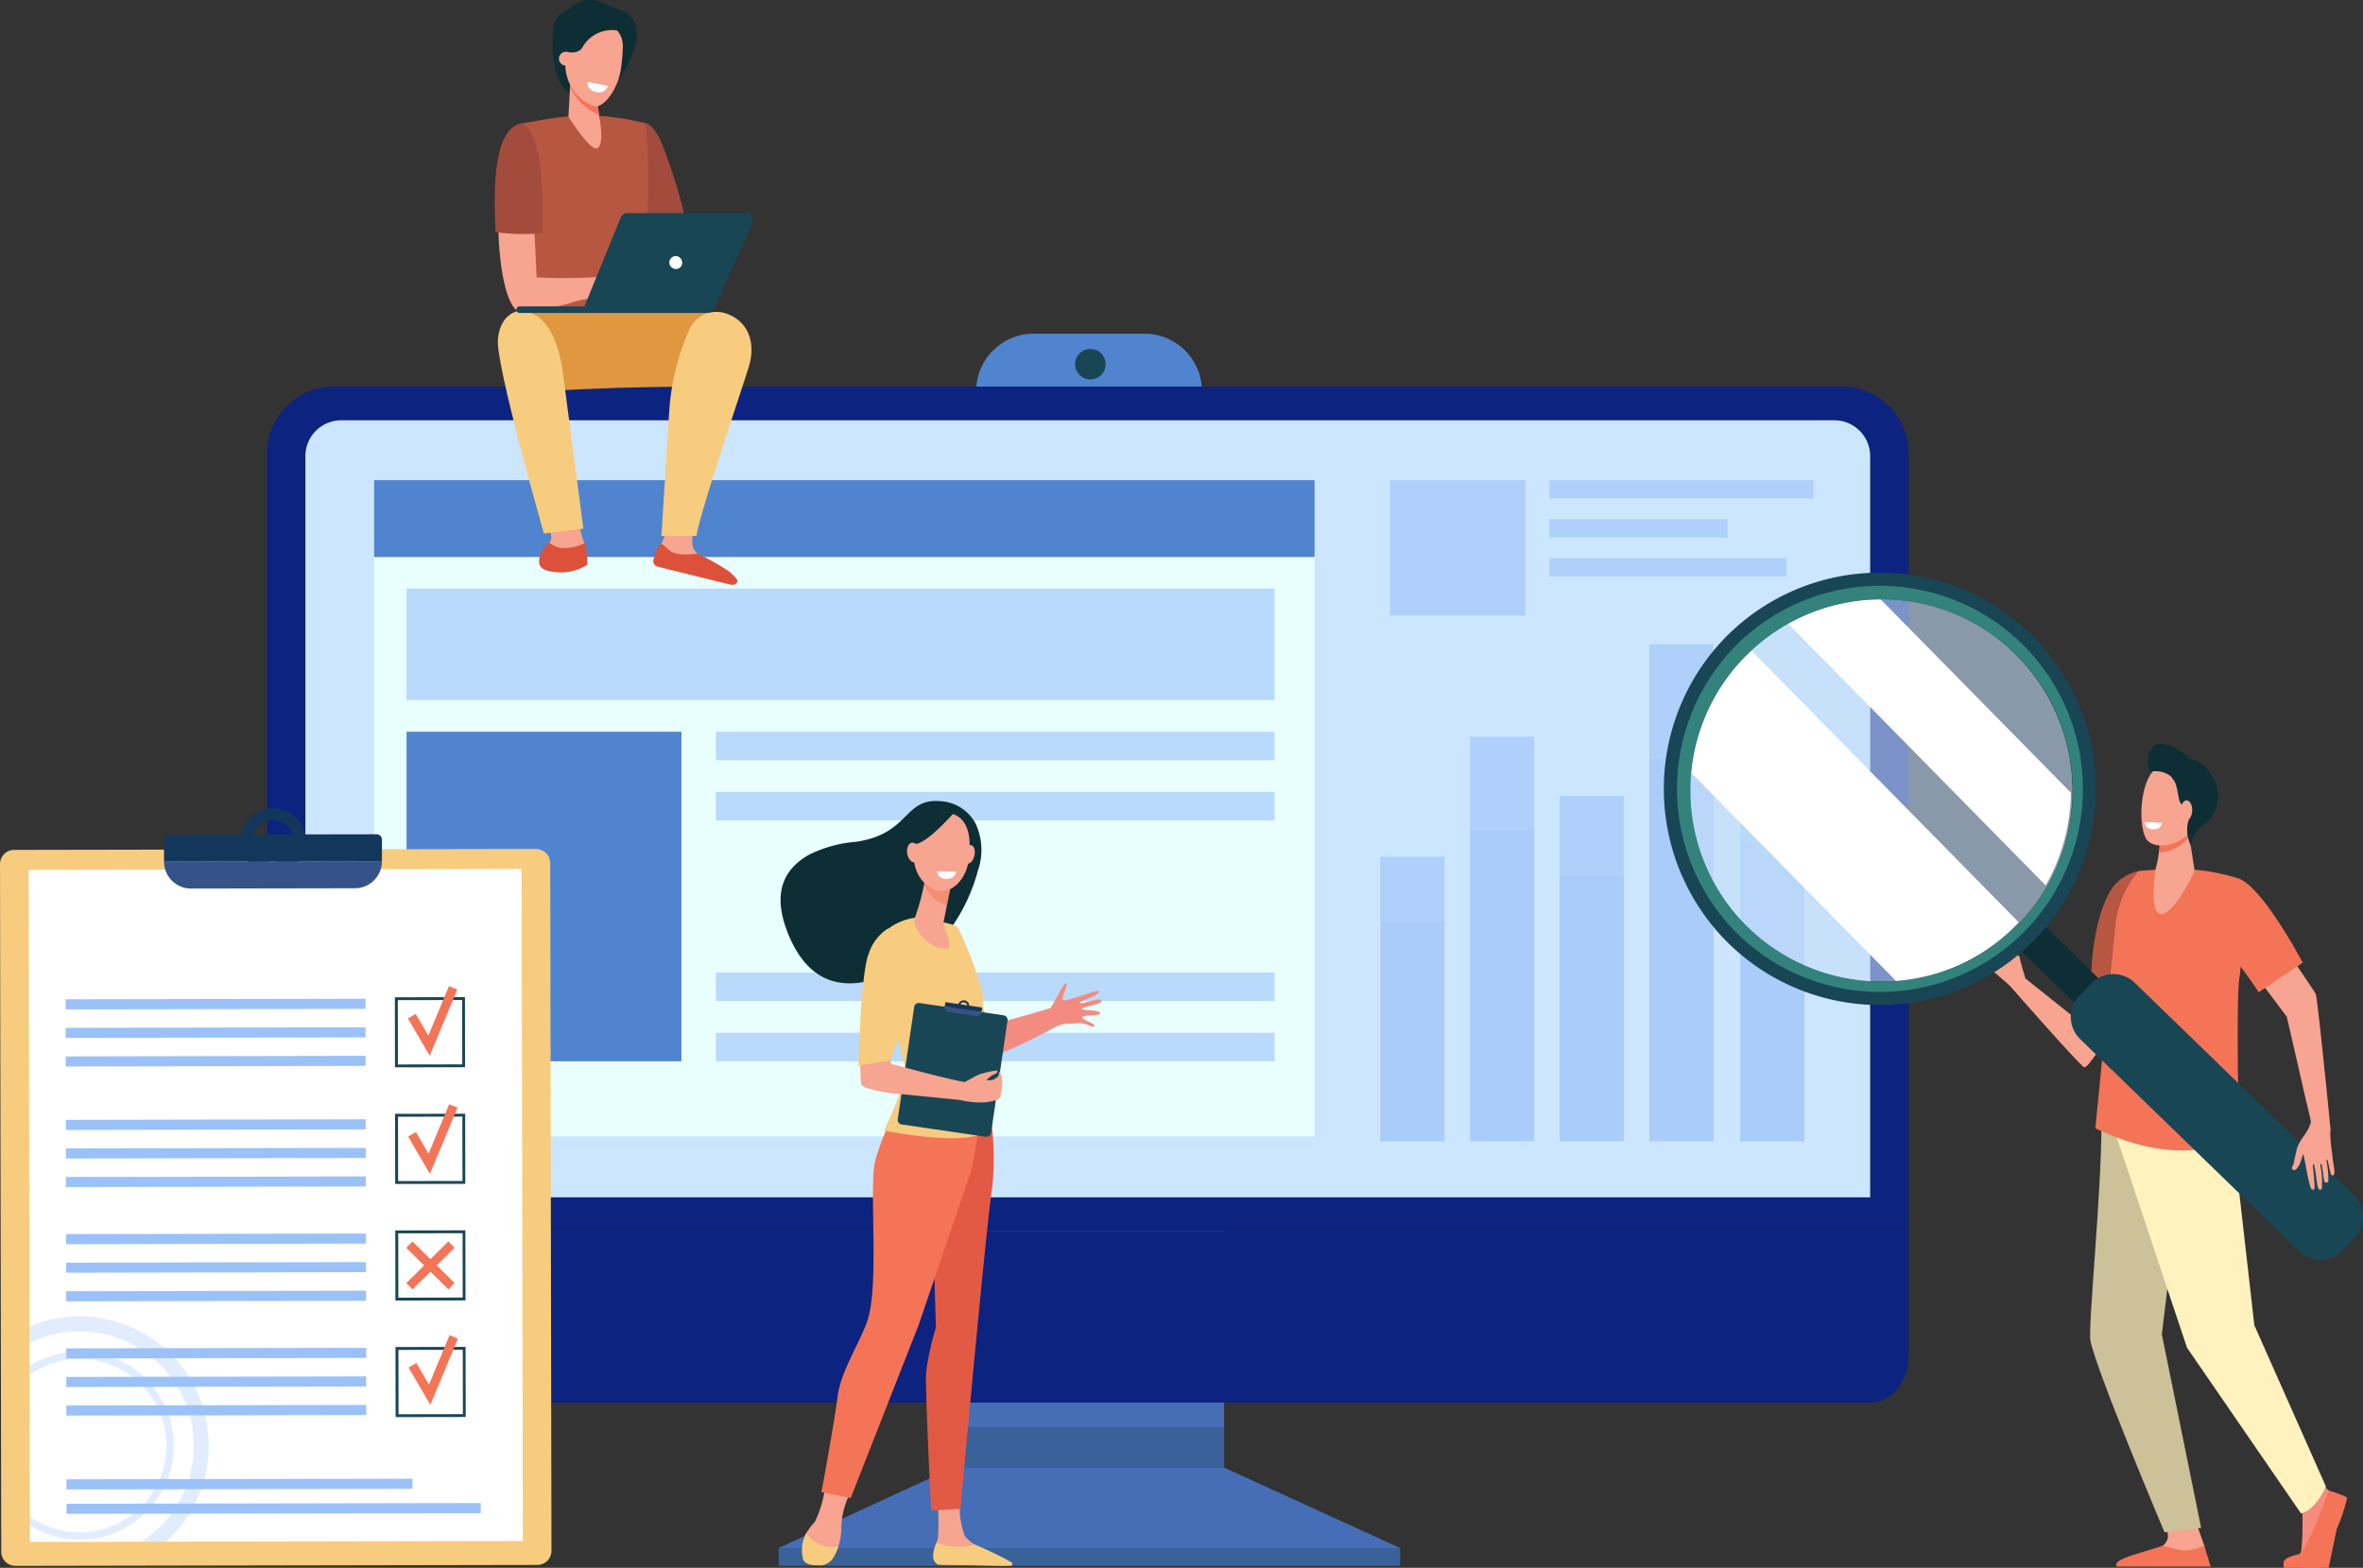 <svg xmlns="http://www.w3.org/2000/svg" width="190" height="126.07" viewBox="0 0 190 126.07">
  <rect x="0" y="0" width="190" height="126.07" fill="#333333" stroke="none"/>
  <g id="Grupo_132695" data-name="Grupo 132695" transform="translate(-289.276 -208.594)">
    <path id="Rectángulo_82664" data-name="Rectángulo 82664" d="M4.625,0h8.906a4.625,4.625,0,0,1,4.625,4.625v0A4.625,4.625,0,0,1,13.531,9.25H4.625A4.625,4.625,0,0,1,0,4.625v0A4.625,4.625,0,0,1,4.625,0Z" transform="translate(367.764 235.426)" fill="#5184ce"/>
    <path id="Trazado_188345" data-name="Trazado 188345" d="M1137.469,1780.813l-14.03,6.467v1.432H1173.4v-1.432l-14.156-6.467Z" transform="translate(-771.551 -1454.209)" fill="#466eb6"/>
    <rect id="Rectángulo_82665" data-name="Rectángulo 82665" width="21.787" height="27.729" transform="translate(365.917 298.885)" fill="#466eb6"/>
    <path id="Trazado_188346" data-name="Trazado 188346" d="M707.253,690.6V628.071a5.379,5.379,0,0,0-5.38-5.379H580.635a5.379,5.379,0,0,0-5.379,5.379V690.6Z" transform="translate(-264.515 -383.016)" fill="#0d2380"/>
    <rect id="Rectángulo_82666" data-name="Rectángulo 82666" width="49.965" height="1.432" transform="translate(351.887 333.07)" fill="#184655" opacity="0.3" style="mix-blend-mode: multiply;isolation: isolate"/>
    <rect id="Rectángulo_82667" data-name="Rectángulo 82667" width="21.779" height="3.254" transform="translate(365.917 323.349)" fill="#184655" opacity="0.3" style="mix-blend-mode: multiply;isolation: isolate"/>
    <path id="Trazado_188347" data-name="Trazado 188347" d="M575.256,1527.43v10.02c0,2.084,1.378,3.774,3.077,3.774H704.176c1.7,0,3.077-1.69,3.077-3.774v-10.02Z" transform="translate(-264.515 -1219.846)" fill="#0d2380"/>
    <path id="Trazado_188348" data-name="Trazado 188348" d="M1443.446,583.7a1.226,1.226,0,1,1-1.225-1.225A1.226,1.226,0,0,1,1443.446,583.7Z" transform="translate(-1065.272 -345.822)" fill="#184655"/>
    <path id="Trazado_188349" data-name="Trazado 188349" d="M742.239,721.347V661.7a2.883,2.883,0,0,0-2.933-2.831H619.354a2.883,2.883,0,0,0-2.933,2.831v59.647Z" transform="translate(-302.59 -416.478)" fill="#cce6ff"/>
    <rect id="Rectángulo_82668" data-name="Rectángulo 82668" width="75.622" height="52.768" transform="translate(319.356 247.206)" fill="#e9ffff"/>
    <rect id="Rectángulo_82669" data-name="Rectángulo 82669" width="75.622" height="6.178" transform="translate(319.356 247.206)" fill="#5184ce"/>
    <rect id="Rectángulo_82670" data-name="Rectángulo 82670" width="5.162" height="39.954" transform="translate(421.891 260.408)" fill="#9bc1f9" opacity="0.6"/>
    <rect id="Rectángulo_82671" data-name="Rectángulo 82671" width="5.162" height="27.767" transform="translate(414.682 272.595)" fill="#9bc1f9" opacity="0.6"/>
    <rect id="Rectángulo_82672" data-name="Rectángulo 82672" width="5.162" height="31.298" transform="translate(429.204 269.064)" fill="#9bc1f9" opacity="0.6"/>
    <rect id="Rectángulo_82673" data-name="Rectángulo 82673" width="5.162" height="32.529" transform="translate(407.473 267.834)" fill="#9bc1f9" opacity="0.6"/>
    <rect id="Rectángulo_82674" data-name="Rectángulo 82674" width="5.162" height="22.884" transform="translate(400.265 277.478)" fill="#9bc1f9" opacity="0.6"/>
    <g id="Grupo_132695-2" data-name="Grupo 132695" transform="translate(400.265 269.616)">
      <rect id="Rectángulo_82675" data-name="Rectángulo 82675" width="5.162" height="30.746" transform="translate(21.626 0)" fill="#9bc1f9" opacity="0.3" style="mix-blend-mode: multiply;isolation: isolate"/>
      <rect id="Rectángulo_82676" data-name="Rectángulo 82676" width="5.162" height="21.368" transform="translate(14.418 9.378)" fill="#9bc1f9" opacity="0.3" style="mix-blend-mode: multiply;isolation: isolate"/>
      <rect id="Rectángulo_82677" data-name="Rectángulo 82677" width="5.162" height="24.085" transform="translate(28.939 6.661)" fill="#9bc1f9" opacity="0.3" style="mix-blend-mode: multiply;isolation: isolate"/>
      <rect id="Rectángulo_82678" data-name="Rectángulo 82678" width="5.162" height="25.032" transform="translate(7.209 5.714)" fill="#9bc1f9" opacity="0.3" style="mix-blend-mode: multiply;isolation: isolate"/>
      <rect id="Rectángulo_82679" data-name="Rectángulo 82679" width="5.162" height="17.61" transform="translate(0 13.136)" fill="#9bc1f9" opacity="0.3" style="mix-blend-mode: multiply;isolation: isolate"/>
    </g>
    <rect id="Rectángulo_82680" data-name="Rectángulo 82680" width="69.8" height="8.959" transform="translate(321.966 255.928)" fill="#9bc1f9" opacity="0.6"/>
    <rect id="Rectángulo_82681" data-name="Rectángulo 82681" width="44.926" height="2.296" transform="translate(346.84 267.432)" fill="#9bc1f9" opacity="0.6"/>
    <rect id="Rectángulo_82682" data-name="Rectángulo 82682" width="22.101" height="26.499" transform="translate(321.966 267.432)" fill="#5184ce"/>
    <rect id="Rectángulo_82683" data-name="Rectángulo 82683" width="44.926" height="2.296" transform="translate(346.84 272.272)" fill="#9bc1f9" opacity="0.6"/>
    <rect id="Rectángulo_82684" data-name="Rectángulo 82684" width="44.926" height="2.296" transform="translate(346.84 286.794)" fill="#9bc1f9" opacity="0.6"/>
    <rect id="Rectángulo_82685" data-name="Rectángulo 82685" width="44.926" height="2.296" transform="translate(346.84 291.634)" fill="#9bc1f9" opacity="0.6"/>
    <path id="Trazado_188350" data-name="Trazado 188350" d="M290.415,1118.149l41.96-.076a1.141,1.141,0,0,1,1.143,1.139l.1,55.291a1.141,1.141,0,0,1-1.139,1.143l-41.96.076a1.141,1.141,0,0,1-1.143-1.139l-.1-55.291A1.141,1.141,0,0,1,290.415,1118.149Z" transform="translate(0 -841.215)" fill="#f7cc7f"/>
    <rect id="Rectángulo_82686" data-name="Rectángulo 82686" width="39.637" height="54.042" transform="translate(291.58 278.538) rotate(-0.103)" fill="#fff"/>
    <path id="Trazado_188351" data-name="Trazado 188351" d="M482.5,1102.786a.44.44,0,0,0-.441-.439l-16.643.03a.44.44,0,0,0-.439.441l0,1.73,17.523-.031Z" transform="translate(-162.512 -826.669)" fill="#13375b"/>
    <path id="Trazado_188352" data-name="Trazado 188352" d="M549.356,1074.527a2.625,2.625,0,1,0,2.63,2.62A2.625,2.625,0,0,0,549.356,1074.527Zm.008,4.308a1.683,1.683,0,1,1,1.68-1.687A1.684,1.684,0,0,1,549.364,1078.835Z" transform="translate(-238.135 -800.937)" fill="#13375b"/>
    <g id="Grupo_132696" data-name="Grupo 132696" transform="translate(302.467 275.708)">
      <path id="Trazado_188353" data-name="Trazado 188353" d="M482.268,1102.8a.44.44,0,0,1,.27.405l0,1.73-17.523.032a2.17,2.17,0,0,0,2.174,2.166l13.183-.024a2.17,2.17,0,0,0,2.166-2.174l0-1.73A.44.44,0,0,0,482.268,1102.8Z" transform="translate(-465.018 -1102.799)" fill="#355389"/>
      <path id="Trazado_188354" data-name="Trazado 188354" d="M466.336,1102.746h0a.44.44,0,0,0-.365.195A.44.44,0,0,1,466.336,1102.746Z" transform="translate(-465.899 -1102.746)" fill="#9bc1f9"/>
      <path id="Trazado_188355" data-name="Trazado 188355" d="M465.236,1105.9a.435.435,0,0,1,.033-.079A.435.435,0,0,0,465.236,1105.9Z" transform="translate(-465.22 -1105.593)" fill="#9bc1f9"/>
    </g>
    <g id="Grupo_132697" data-name="Grupo 132697" transform="translate(321.026 288.775)">
      <path id="Trazado_188356" data-name="Trazado 188356" d="M717.926,1282.467l-5.635.01-.01-5.635,5.635-.01Zm-5.4-.221,5.174-.009-.009-5.174-5.174.009Z" transform="translate(-712.281 -1276.832)" fill="#184655"/>
    </g>
    <g id="Grupo_132698" data-name="Grupo 132698" transform="translate(321.043 298.15)">
      <path id="Trazado_188357" data-name="Trazado 188357" d="M718.151,1407.375l-5.635.01-.01-5.635,5.635-.01Zm-5.4-.22,5.174-.009-.009-5.174-5.174.01Z" transform="translate(-712.506 -1401.74)" fill="#184655"/>
    </g>
    <g id="Grupo_132699" data-name="Grupo 132699" transform="translate(321.06 307.526)">
      <path id="Trazado_188358" data-name="Trazado 188358" d="M718.376,1532.285l-5.635.01-.01-5.635,5.635-.01Zm-5.4-.221,5.174-.009-.009-5.174-5.174.009Z" transform="translate(-712.731 -1526.65)" fill="#184655"/>
    </g>
    <g id="Grupo_132700" data-name="Grupo 132700" transform="translate(321.077 316.901)">
      <path id="Trazado_188359" data-name="Trazado 188359" d="M718.6,1657.193l-5.635.01-.01-5.635,5.635-.01Zm-5.4-.22,5.174-.009-.009-5.174-5.174.009Z" transform="translate(-712.956 -1651.559)" fill="#184655"/>
    </g>
    <rect id="Rectángulo_82687" data-name="Rectángulo 82687" width="24.114" height="0.811" transform="translate(294.552 288.948) rotate(-0.103)" fill="#9bc1f9"/>
    <rect id="Rectángulo_82688" data-name="Rectángulo 82688" width="24.114" height="0.811" transform="matrix(1, -0.002, 0.002, 1, 294.556, 291.244)" fill="#9bc1f9"/>
    <rect id="Rectángulo_82689" data-name="Rectángulo 82689" width="24.114" height="0.811" transform="matrix(1, -0.002, 0.002, 1, 294.56, 293.541)" fill="#9bc1f9"/>
    <rect id="Rectángulo_82690" data-name="Rectángulo 82690" width="24.114" height="0.811" transform="matrix(1, -0.002, 0.002, 1, 294.569, 298.643)" fill="#9bc1f9"/>
    <rect id="Rectángulo_82691" data-name="Rectángulo 82691" width="24.114" height="0.811" transform="translate(294.573 300.94) rotate(-0.103)" fill="#9bc1f9"/>
    <rect id="Rectángulo_82692" data-name="Rectángulo 82692" width="24.114" height="0.811" transform="matrix(1, -0.002, 0.002, 1, 294.577, 303.237)" fill="#9bc1f9"/>
    <rect id="Rectángulo_82693" data-name="Rectángulo 82693" width="24.114" height="0.811" transform="matrix(1, -0.002, 0.002, 1, 294.586, 307.83)" fill="#9bc1f9"/>
    <rect id="Rectángulo_82694" data-name="Rectángulo 82694" width="24.114" height="0.811" transform="matrix(1, -0.002, 0.002, 1, 294.59, 310.127)" fill="#9bc1f9"/>
    <rect id="Rectángulo_82695" data-name="Rectángulo 82695" width="24.114" height="0.811" transform="translate(294.594 312.423) rotate(-0.103)" fill="#9bc1f9"/>
    <rect id="Rectángulo_82696" data-name="Rectángulo 82696" width="24.114" height="0.811" transform="translate(294.602 317.016) rotate(-0.103)" fill="#9bc1f9"/>
    <rect id="Rectángulo_82697" data-name="Rectángulo 82697" width="24.114" height="0.811" transform="translate(294.606 319.313) rotate(-0.103)" fill="#9bc1f9"/>
    <rect id="Rectángulo_82698" data-name="Rectángulo 82698" width="24.114" height="0.811" transform="translate(294.61 321.61) rotate(-0.103)" fill="#9bc1f9"/>
    <rect id="Rectángulo_82699" data-name="Rectángulo 82699" width="27.82" height="0.811" transform="translate(294.621 327.547) rotate(-0.103)" fill="#9bc1f9"/>
    <rect id="Rectángulo_82700" data-name="Rectángulo 82700" width="33.306" height="0.811" transform="translate(294.625 329.513) rotate(-0.103)" fill="#9bc1f9"/>
    <g id="Grupo_132701" data-name="Grupo 132701" transform="translate(322.076 287.886)">
      <path id="Trazado_188360" data-name="Trazado 188360" d="M728.017,1270.594l-1.75-3,.626-.365,1.016,1.742,1.658-3.978.669.279Z" transform="translate(-726.267 -1264.992)" fill="#f47458"/>
    </g>
    <g id="Grupo_132702" data-name="Grupo 132702" transform="translate(322.093 297.384)">
      <path id="Trazado_188361" data-name="Trazado 188361" d="M728.245,1397.14l-1.75-3,.626-.365,1.016,1.742,1.658-3.978.669.279Z" transform="translate(-726.495 -1391.538)" fill="#f47458"/>
    </g>
    <g id="Grupo_132703" data-name="Grupo 132703" transform="translate(322.127 315.955)">
      <path id="Trazado_188362" data-name="Trazado 188362" d="M728.69,1644.551l-1.75-3,.626-.365,1.016,1.742,1.658-3.978.669.279Z" transform="translate(-726.94 -1638.949)" fill="#f47458"/>
    </g>
    <path id="Trazado_188363" data-name="Trazado 188363" d="M728.265,1539.04l-.5-.509-1.44,1.427-1.445-1.422-.5.511,1.438,1.415-1.433,1.42.5.509,1.44-1.427,1.445,1.422.5-.511-1.439-1.415Z" transform="translate(-402.439 -1230.114)" fill="#f47458"/>
    <path id="Trazado_188364" data-name="Trazado 188364" d="M324.865,1618.92a10.364,10.364,0,0,0-4.016.81l0,1.321a9.185,9.185,0,0,1,8.993,15.982l1.978,0q.213-.192.417-.4a10.384,10.384,0,0,0-7.374-17.714Z" transform="translate(-29.203 -1304.469)" fill="#9bc1f9" opacity="0.3" style="mix-blend-mode: multiply;isolation: isolate"/>
    <path id="Trazado_188365" data-name="Trazado 188365" d="M324.941,1656.427a7.524,7.524,0,0,0-4.016,1.164v.719a6.97,6.97,0,1,1,.02,11.385v.719a7.568,7.568,0,1,0,3.993-13.988Z" transform="translate(-29.274 -1339.16)" fill="#9bc1f9" opacity="0.3" style="mix-blend-mode: multiply;isolation: isolate"/>
    <g id="Grupo_132706" data-name="Grupo 132706" transform="translate(329.055 208.594)">
      <g id="Grupo_132705" data-name="Grupo 132705" transform="translate(0 0)">
        <path id="Trazado_188366" data-name="Trazado 188366" d="M962.992,340.724c.151.006.566.145,1.172,1.291a42.957,42.957,0,0,1,1.906,5.885l-3.378,1.258-.434-.923-.715-7.1S962.95,340.722,962.992,340.724Z" transform="translate(-950.862 -330.806)" fill="#a34b3d"/>
        <path id="Trazado_188367" data-name="Trazado 188367" d="M847.507,332.233a20.645,20.645,0,0,1,4.466.638s.815,7.005-.734,12.328c-.347,1.192.287,4.939.287,4.939l-10.011-.132s1.186-9.061.739-10.524a40.814,40.814,0,0,1-.457-6.564s.069-.011,2.249-.388A22.681,22.681,0,0,1,847.507,332.233Z" transform="translate(-839.844 -322.953)" fill="#b75742"/>
        <path id="Trazado_188368" data-name="Trazado 188368" d="M870.74,744.007a13.479,13.479,0,0,0,.629,3.264c.407.708-.021,1.911-.043,2.076s-.857.4-2.186.259-1.307-.448-1.2-.944.814-1.133.857-1.6a12.324,12.324,0,0,0-.407-2.171Z" transform="translate(-864.244 -703.82)" fill="#f7a491"/>
        <path id="Trazado_188369" data-name="Trazado 188369" d="M848.292,540.742s6.911-.384,8.454.551-1.1,5.521-1.1,5.521-4.809-.221-14.227.322c-2.23.129-2.422-5.815-2.005-6.307S848.292,540.742,848.292,540.742Z" transform="translate(-837.739 -515.667)" fill="#e0973f"/>
        <path id="Trazado_188370" data-name="Trazado 188370" d="M867.97,791.922c-1.368-.146-1.2-.818-1.089-1.328a4.518,4.518,0,0,1,.7-1.052,2.279,2.279,0,0,0,.915.445,3.423,3.423,0,0,0,2-.4,6.6,6.6,0,0,1,.183,1.765A3.975,3.975,0,0,1,867.97,791.922Z" transform="translate(-863.24 -745.937)" fill="#dd513a"/>
        <path id="Trazado_188371" data-name="Trazado 188371" d="M827.806,546.532c.276,2.089,1.643,12.49,1.643,12.49l-3.172.393s-3.9-13.575-3.7-15.651,1.66-2.251,1.66-2.251S827.075,541,827.806,546.532Z" transform="translate(-822.32 -516.513)" fill="#f7cc7f"/>
        <path id="Trazado_188372" data-name="Trazado 188372" d="M824.58,351.6c.936-.351,1.394,8.082,1.52,11.554a40.8,40.8,0,0,0,5.266-.053c.338-.026,1.119-.311,1.455-.355a3.376,3.376,0,0,1,.827-.039,15.62,15.62,0,0,1,1.938.872c.183.192.679.677.6.886s-.953-.584-.953-.584l-.425-.238c.529.517,1.538,1.2,1.392,1.445s-1.052-.449-1.7-.92c.556.5,1.247,1.4,1.088,1.542-.143.126-.929-.915-1.77-1.215-.311-.111-.622.2-.866.234a1.76,1.76,0,0,1-.635.035l-.91-.258c-.31.028-.318.211-.631.278-.363.077-.959.159-1.422.272a24.605,24.605,0,0,1-4.368.953C822.511,366.006,822.368,352.429,824.58,351.6Z" transform="translate(-822.736 -340.855)" fill="#f7a491"/>
        <path id="Trazado_188373" data-name="Trazado 188373" d="M819.316,349.805c-.175-3.556-.15-7.938,1.844-8.686.786-.295,2.173,1.479,1.924,8.758A14.976,14.976,0,0,1,819.316,349.805Z" transform="translate(-819.249 -331.144)" fill="#a34b3d"/>
        <path id="Trazado_188374" data-name="Trazado 188374" d="M995.036,776.043a1.728,1.728,0,0,0-.1,1.487c.36.678,2.252,1.676,2.449,2.044a.891.891,0,0,1,.12.628l-5.616-1.377.43-1.693.525-1.17Z" transform="translate(-978.933 -733.377)" fill="#f7a491"/>
        <path id="Trazado_188375" data-name="Trazado 188375" d="M992.528,792.309s-1.579.273-2.2-.226-.584-.591-.815-.505c-.149.055-.374.729-.517,1.2a.462.462,0,0,0,.332.581l5.847,1.445c.444.085.738-.192.439-.548a5.288,5.288,0,0,0-.6-.561A20.317,20.317,0,0,0,992.528,792.309Z" transform="translate(-976.232 -747.794)" fill="#dd513a"/>
        <path id="Trazado_188376" data-name="Trazado 188376" d="M999.9,544.132a2.4,2.4,0,0,1,3.25-1.427c1.7.7,2.163,2.431,1.625,4.2s-4.079,12.171-4.2,13.6l-2.828.019s.514-8.236.64-10.227A19.273,19.273,0,0,1,999.9,544.132Z" transform="translate(-984.344 -517.418)" fill="#f7cc7f"/>
        <path id="Trazado_188377" data-name="Trazado 188377" d="M860.785,436.861h-9.452a.616.616,0,0,0-.57.384l-2.91,7.122h-5.211a.264.264,0,0,0-.264.264h0a.264.264,0,0,0,.264.265h14.83a1.035,1.035,0,0,0,.945-.613l2.93-6.55A.618.618,0,0,0,860.785,436.861Z" transform="translate(-840.642 -419.728)" fill="#184655"/>
        <path id="Trazado_188378" data-name="Trazado 188378" d="M1007.191,483.618a.52.52,0,1,1-.39-.681A.556.556,0,0,1,1007.191,483.618Z" transform="translate(-992.137 -462.337)" fill="#fff"/>
        <g id="Grupo_132704" data-name="Grupo 132704" transform="translate(4.648)">
          <path id="Trazado_188379" data-name="Trazado 188379" d="M886.439,209.318a7.256,7.256,0,0,1-.836-.335,4.2,4.2,0,0,0-.953-.359,2.3,2.3,0,0,0-1.934.516c-.623.676-1.731.122-1.508,3.664.253,4.009,2.482,3.569,2.536,3.5s1.988-2.565,1.988-2.565.676,1.479.676,1.425S889.861,210.471,886.439,209.318Z" transform="translate(-881.178 -208.594)" fill="#0e2e35"/>
          <path id="Trazado_188380" data-name="Trazado 188380" d="M900.508,287.476l.192,1.433s.431,2.064-.123,2.462-2.359-2.521-2.359-2.521l.191-3.63Z" transform="translate(-896.939 -279.469)" fill="#f7a491"/>
          <path id="Trazado_188381" data-name="Trazado 188381" d="M899.936,286.4a4.11,4.11,0,0,0,2.324,2.294l-.163-1.215L900,285.22Z" transform="translate(-898.528 -279.469)" fill="#f47458"/>
          <path id="Trazado_188382" data-name="Trazado 188382" d="M897.356,232.291a1.91,1.91,0,0,1,2.2,1.932,14.526,14.526,0,0,1-.161,1.837c-.256,1.654-1.384,3.11-2.13,2.98a3.585,3.585,0,0,1-2.293-3.91A3.163,3.163,0,0,1,897.356,232.291Z" transform="translate(-893.902 -230.49)" fill="#f7a491"/>
          <path id="Trazado_188383" data-name="Trazado 188383" d="M888.971,264.812a.556.556,0,1,1-.423-.752A.615.615,0,0,1,888.971,264.812Z" transform="translate(-887.382 -259.891)" fill="#f7a491"/>
          <path id="Trazado_188384" data-name="Trazado 188384" d="M893.2,227.9s.9.224,1.237-.356a2.724,2.724,0,0,1,3.053-1.313c1.522.519-1.339-1.262-1.461-1.262l-1.582-.01s-1.126.926-1.167,1.028-.365,1.211-.365,1.211Z" transform="translate(-892.039 -223.727)" fill="#0e2e35"/>
        </g>
        <path id="Trazado_188385" data-name="Trazado 188385" d="M918.626,296.392l1.641.314a.73.73,0,0,1-.882.5C918.5,297.064,918.626,296.392,918.626,296.392Z" transform="translate(-911.161 -289.802)" fill="#fff"/>
      </g>
    </g>
    <g id="Grupo_132707" data-name="Grupo 132707" transform="translate(352.04 273)">
      <path id="Trazado_188386" data-name="Trazado 188386" d="M1152.246,1801.972a8.811,8.811,0,0,1-.817,2.772,5.351,5.351,0,0,0-.7.924,2.732,2.732,0,0,0,.094,2.113c.123.269-.009.268.271.355a1.712,1.712,0,0,0,2.058-.972,4.958,4.958,0,0,0,.4-1.785,6.494,6.494,0,0,1,.677-2.87Z" transform="translate(-1148.672 -1746.781)" fill="#f7a491"/>
      <path id="Trazado_188387" data-name="Trazado 188387" d="M1289.326,1814.741a19.9,19.9,0,0,1,.035,3.131c-.081.411-.53,1.258-.324,1.645a1.036,1.036,0,0,0,.441.484l5.337.087c.291,0,.1-.184-.136-.357a10.732,10.732,0,0,0-1.919-1.068c-.08-.039-.371-.225-.476-.289a3.7,3.7,0,0,1-.763-.678,6.926,6.926,0,0,1-.417-2.51Z" transform="translate(-1276.71 -1758.591)" fill="#f7a491"/>
      <path id="Trazado_188388" data-name="Trazado 188388" d="M1286.3,1388.99a23.217,23.217,0,0,1,.23,6.352c-.441,2.515-2.559,25.829-2.559,25.829l-2.354.134s-.493-9.739-.405-11.093a21.1,21.1,0,0,1,.787-3.621l-.234-7.863,2.97-10.33Z" transform="translate(-1269.511 -1364.249)" fill="#e25a44"/>
      <path id="Trazado_188389" data-name="Trazado 188389" d="M1175.765,1374.809a17.579,17.579,0,0,0-2.294,5.127c-.441,2.322.324,9.457-.525,12.5-.459,1.647-2.2,4.19-2.466,6.319s-1.3,7.7-1.3,7.7l2.353.469L1177,1393l4.289-12.584,1.1-6.481Z" transform="translate(-1165.895 -1350.875)" fill="#f47458"/>
      <path id="Trazado_188390" data-name="Trazado 188390" d="M1151.079,1852.2a2.624,2.624,0,0,1-2.579-1.084,2.859,2.859,0,0,0-.245,2.12c.211.463.828.45,1.314.468a1.269,1.269,0,0,0,1.166-.718A4.315,4.315,0,0,0,1151.079,1852.2Z" transform="translate(-1146.438 -1792.238)" fill="#f7cc7f"/>
      <path id="Trazado_188391" data-name="Trazado 188391" d="M1292.138,1861.642a4.805,4.805,0,0,1-3.039-.12,2.48,2.48,0,0,0-.244,1.277c.13.38.314.466.477.47,1.289.034,4.723.081,5.706.094a.161.161,0,0,0,.125-.265A25.757,25.757,0,0,0,1292.138,1861.642Z" transform="translate(-1276.564 -1801.861)" fill="#f7cc7f"/>
      <path id="Trazado_188392" data-name="Trazado 188392" d="M1314.658,1265.588c.1-.209-.938-.494-.972-.719s1.357-.1,1.426-.286c.128-.346-1.514-.232-1.465-.4s1.737-.363,1.588-.666-1.728.39-1.753.192,1.527-.513,1.544-.939c.009-.228-2.584.874-2.856.721s.429-1.156.219-1.338-1.12,1.917-1.285,1.979-3.723,1.137-4.933,1.316c-.1-.41-1.012-2.665-1.1-3.051-.711.4-1.616-.082-2.343.276.366,1.291,1.188,5.543,1.516,5.734,1,.583,6.262-2.2,7.132-2.689s1.315-.257,1.882-.383S1314.56,1265.8,1314.658,1265.588Z" transform="translate(-1289.424 -1247.475)" fill="#f38b80"/>
      <path id="Trazado_188393" data-name="Trazado 188393" d="M1141.34,1072.258a5.054,5.054,0,0,0-.174-3.736,3.393,3.393,0,0,0-2.671-1.819c-3.2-.38-2.517,2.609-6.991,3.255a10.043,10.043,0,0,0-3.842,1.086c-2.1,1.248-2.887,3.251-1.5,6.514,3.4,7.989,11.547,1.047,12.79-.366A14.5,14.5,0,0,0,1141.34,1072.258Z" transform="translate(-1125.469 -1066.67)" fill="#0e2e35"/>
      <path id="Trazado_188394" data-name="Trazado 188394" d="M1235.255,1191.718a4.646,4.646,0,0,0-2.583,1.235c-.967,1.052,1.563,9.505,1.739,10.844s-1.681,5.043-1.681,5.043,6.312,1.255,7.953.171c0,0,.144-10.346-.032-11.3a28.268,28.268,0,0,0-1.992-5.227C1238.306,1192.1,1235.255,1191.718,1235.255,1191.718Z" transform="translate(-1224.422 -1182.332)" fill="#f7cc7f"/>
      <path id="Trazado_188395" data-name="Trazado 188395" d="M1269.586,1147.628s-.013.072-.036.194a18.477,18.477,0,0,1-.812,3.066c-.343.646,1.173,2.708,2.631,2.456.434-.075-.367-1.894-.328-2.086.074-.369.174-.872.276-1.388l.171-.864.283-1.433Z" transform="translate(-1257.939 -1141.501)" fill="#f7a491"/>
      <path id="Trazado_188396" data-name="Trazado 188396" d="M1279.343,1147.822c.023-.122.035-.194.035-.194l2.186-.054s-.127.645-.283,1.433l-.17.859a2.051,2.051,0,0,1-1.044-.522,2.754,2.754,0,0,1-.79-1.173C1279.3,1148.032,1279.326,1147.913,1279.343,1147.822Z" transform="translate(-1267.732 -1141.501)" fill="#f47458" opacity="0.5"/>
      <path id="Trazado_188397" data-name="Trazado 188397" d="M1270.333,1079.081a2.579,2.579,0,0,0-1.537.957c-.646.833-1.341,3.411.263,4.812s3.189-.185,3.424-1.867S1272.669,1079.021,1270.333,1079.081Z" transform="translate(-1257.372 -1078.148)" fill="#f7a491"/>
      <path id="Trazado_188398" data-name="Trazado 188398" d="M1322.42,1114.877c-.1.406-.367.679-.593.612s-.328-.451-.227-.857.367-.679.593-.612S1322.521,1114.472,1322.42,1114.877Z" transform="translate(-1306.842 -1110.457)" fill="#f7a491"/>
      <path id="Trazado_188399" data-name="Trazado 188399" d="M1259.667,1078.664s-2.095,2.4-3.079,2.518-1.114,1.416-1.114,1.416.352-3,1.327-3.58A5.764,5.764,0,0,1,1259.667,1078.664Z" transform="translate(-1245.716 -1077.724)" fill="#0e2e35"/>
      <path id="Trazado_188400" data-name="Trazado 188400" d="M1261.911,1112c.08.435-.081.834-.36.892s-.57-.25-.65-.685.081-.834.36-.891S1261.831,1111.563,1261.911,1112Z" transform="translate(-1250.717 -1107.956)" fill="#f7a491"/>
      <path id="Trazado_188401" data-name="Trazado 188401" d="M1252.672,1283.072l6.768.99a.372.372,0,0,1,.315.422l-1.321,9.03a.372.372,0,0,1-.422.314l-6.768-.99a.372.372,0,0,1-.314-.422l1.321-9.03A.372.372,0,0,1,1252.672,1283.072Z" transform="translate(-1241.509 -1266.826)" fill="#184655"/>
      <path id="Trazado_188402" data-name="Trazado 188402" d="M1304.3,1282.819a.076.076,0,0,0-.064-.086l-2.823-.413a.075.075,0,0,0-.086.064l-.043.293,2.973.435Z" transform="translate(-1288.09 -1266.133)" fill="#13375b"/>
      <path id="Trazado_188403" data-name="Trazado 188403" d="M1316.152,1280.269a.45.45,0,1,0,.38.51A.45.45,0,0,0,1316.152,1280.269Zm-.107.731a.289.289,0,1,1,.327-.244A.289.289,0,0,1,1316.045,1281Z" transform="translate(-1301.363 -1264.232)" fill="#13375b"/>
      <path id="Trazado_188404" data-name="Trazado 188404" d="M1304.218,1287.155a.076.076,0,0,1,.036.075l-.043.294-2.973-.435a.372.372,0,0,0,.314.422l2.236.327a.372.372,0,0,0,.422-.314l.043-.294A.076.076,0,0,0,1304.218,1287.155Z" transform="translate(-1288.041 -1270.545)" fill="#355389"/>
      <path id="Trazado_188405" data-name="Trazado 188405" d="M1294.649,1142.089l-1.523-.008a.666.666,0,0,0,.7.6C1294.644,1142.711,1294.649,1142.089,1294.649,1142.089Z" transform="translate(-1280.542 -1136.421)" fill="#fff"/>
      <path id="Trazado_188406" data-name="Trazado 188406" d="M1210.8,1313.885l2.453.251s-.04,2.081,0,2.32c0,0,4.194,1.163,5.946,1.478,0,0,.8-.452,1.121-.6a7.829,7.829,0,0,1,1.383-.326c.192-.025.126.185-.039.259a1.6,1.6,0,0,0-.712.52,1.331,1.331,0,0,0,.529-.044c.183-.082.435-.255.439-.344s.046-.305.106-.294c.015,0,.036.074.056.148s.04.143.057.214c.031.128.066.314.08.4a5.8,5.8,0,0,1-.1.906c-.03.342-.128.494-.308.581a4.464,4.464,0,0,1-1.054.213,7.088,7.088,0,0,1-1.935-.192c-.334-.038-5.675-.567-5.675-.567s-2.123-.306-2.264-.671S1210.8,1313.885,1210.8,1313.885Z" transform="translate(-1204.386 -1295.329)" fill="#f7a491"/>
      <path id="Trazado_188407" data-name="Trazado 188407" d="M1211.092,1203.664a3.735,3.735,0,0,0-1.455,1.952c-.646,1.507-.837,9.024-.837,9.024l2.565-.428,1.3-3.505a6.429,6.429,0,0,0-.665-6.393C1211.644,1203.82,1211.312,1203.522,1211.092,1203.664Z" transform="translate(-1202.546 -1193.349)" fill="#f7cc7f"/>
    </g>
    <rect id="Rectángulo_82701" data-name="Rectángulo 82701" width="10.889" height="10.888" transform="translate(401.036 247.201)" fill="#9bc1f9" opacity="0.6"/>
    <rect id="Rectángulo_82702" data-name="Rectángulo 82702" width="21.242" height="1.479" transform="translate(413.851 247.201)" fill="#9bc1f9" opacity="0.6"/>
    <rect id="Rectángulo_82703" data-name="Rectángulo 82703" width="14.335" height="1.479" transform="translate(413.851 250.337)" fill="#9bc1f9" opacity="0.6"/>
    <rect id="Rectángulo_82704" data-name="Rectángulo 82704" width="19.08" height="1.479" transform="translate(413.851 253.473)" fill="#9bc1f9" opacity="0.6"/>
    <g id="Grupo_132712" data-name="Grupo 132712" transform="translate(418.683 250.287)">
      <path id="Trazado_188408" data-name="Trazado 188408" d="M2157.049,1203.842c-.445-.362-3.887,1.148-3.843,1.674s-2.4,5.623-2.4,5.623l-4.226-3.37h0c-.037-.122-.437-1.433-.457-1.667s-.735-.676-1.066-.613.283.479.324.556c.11.208-.315.286-.315.286s-1.207-.387-1.232-.781-.851.689-.754.84,2.067,1.736,2.351,2.081c0,0,5.466,6.249,5.855,6.412.342.143,1.559-2.01,2.71-3.44S2158.44,1204.972,2157.049,1203.842Z" transform="translate(-2113.131 -1170.781)" fill="#f7a491"/>
      <path id="Trazado_188409" data-name="Trazado 188409" d="M2470.8,1791.4s.751.733.768,1,.067,3.151-.24,3.42-1.207.46-.918.762a8.967,8.967,0,0,0,3.018.118c.326-.018.735-2.617.864-3,.188-.555.643-1.8.473-2.191a3.249,3.249,0,0,0-1.04-.937,5.111,5.111,0,0,1-1.152-1.226Z" transform="translate(-2415.853 -1712.395)" fill="#f48c7f"/>
      <path id="Trazado_188410" data-name="Trazado 188410" d="M2337.8,1838.921s.672,1.9.673,1.9c.05.3.247,1.044.247,1.318,0,1.027-4.634-.872-3.595-1.328a1.1,1.1,0,0,0,.42-.72,2.4,2.4,0,0,0-.39-1.214Z" transform="translate(-2290.631 -1758.205)" fill="#f7a491"/>
      <g id="Grupo_132708" data-name="Grupo 132708" transform="translate(38.65 45.355)">
        <path id="Trazado_188411" data-name="Trazado 188411" d="M2260.412,1368.321s-.338,3.4-.338,3.455c0,5.506-1.092,16.263-.884,17.3.507,2.525,5.958,15.407,5.958,15.407l2.946-.352-3.162-15.567.736-6.065,2-12.271Z" transform="translate(-2259.164 -1368.321)" fill="#ccc198"/>
        <path id="Trazado_188412" data-name="Trazado 188412" d="M2296.17,1377.318l.559,3.227,1.512,13.279L2304,1406.8s-.811,1.888-2.006,2.154l-9.167-13.325-5.695-17.05.2-3.788Z" transform="translate(-2285.035 -1374.307)" fill="#fff2bf"/>
      </g>
      <path id="Trazado_188413" data-name="Trazado 188413" d="M2260.139,1150.528l4.085.417s.188-3.349.188-4.947c0-1.938-.165-4.434-.4-4.381a3.561,3.561,0,0,0-2.068,1.237C2260.121,1145.359,2260.139,1150.528,2260.139,1150.528Z" transform="translate(-2221.416 -1113.278)" fill="#b75742"/>
      <path id="Trazado_188414" data-name="Trazado 188414" d="M2266.471,1144.068c-.086.591-1.656,16.655-1.656,16.655,7.438,3.592,11.542.64,11.542.64s-.243-11.281.049-12.816c.193-1.016.433-7.766-.225-7.955a16.492,16.492,0,0,0-2.869-.61,27.444,27.444,0,0,0-5.029.063A7.975,7.975,0,0,0,2266.471,1144.068Z" transform="translate(-2225.741 -1111.69)" fill="#f47458"/>
      <path id="Trazado_188415" data-name="Trazado 188415" d="M2469.971,1805.449s-1.731,4.874-2.409,5.109c-.18.063-1.043.221-1.206.6a1.659,1.659,0,0,0,0,.5h3.608s.456-2.147.637-3.091a14.031,14.031,0,0,0,.849-2.515C2471.344,1805.845,2469.971,1805.449,2469.971,1805.449Z" transform="translate(-2412.134 -1727.284)" fill="#f47458"/>
      <path id="Trazado_188416" data-name="Trazado 188416" d="M2294.736,1866.2l-.531-1.676a4.608,4.608,0,0,1-1.671.393,16.831,16.831,0,0,1-1.645-.393c-2.224.732-4.046,1.087-3.715,1.676h7.562Z" transform="translate(-2246.385 -1781.925)" fill="#f47458"/>
      <g id="Grupo_132709" data-name="Grupo 132709" transform="translate(37.652 39.913)">
        <path id="Trazado_188417" data-name="Trazado 188417" d="M2246.367,1300.007a.963.963,0,0,1-.112-.083c.132-1.574.109-3.1-.386-3.614.012-.025.12-.254.233-.492.573.443.845,1.619.738,3.528a3.248,3.248,0,0,1-.076.4C2246.6,1299.923,2246.447,1300.041,2246.367,1300.007Z" transform="translate(-2245.869 -1295.817)" fill="#f7a491"/>
      </g>
      <path id="Trazado_188418" data-name="Trazado 188418" d="M2330.037,1097.323l.479,3.16s-1.75,3.762-2.8,3.436c-.877-.274-.338-3.6-.338-3.6a9.131,9.131,0,0,0,.335-2.683C2327.574,1096.739,2330.037,1097.323,2330.037,1097.323Z" transform="translate(-2283.461 -1072.135)" fill="#f7a491"/>
      <path id="Trazado_188419" data-name="Trazado 188419" d="M2333.11,1097.634c-.144-.895,2.319-.311,2.319-.311l.04.262a1.453,1.453,0,0,1-.268.44,3.242,3.242,0,0,1-2.153.975A4.884,4.884,0,0,0,2333.11,1097.634Z" transform="translate(-2288.853 -1072.135)" fill="#f47458"/>
      <g id="Grupo_132710" data-name="Grupo 132710" transform="translate(42.775 18.1)">
        <path id="Trazado_188420" data-name="Trazado 188420" d="M2318.326,1027.905c.07-.025.558,3.6-.369,4.6s-2.732,1.324-3.38.538c-.717-.869-.68-4.764.76-5.79S2318.326,1027.905,2318.326,1027.905Z" transform="translate(-2314.121 -1025.289)" fill="#f7a491"/>
        <path id="Trazado_188421" data-name="Trazado 188421" d="M2322.227,1005.232a4,4,0,0,1,2.1,1.2c.506.06,1.193.339,1.9,1.514a2.939,2.939,0,0,1-.788,3.831,2.289,2.289,0,0,0-1,1.693l-.161-.469a2.622,2.622,0,0,1-.127-1.105,2.16,2.16,0,0,1,.164-.665c.244-.525-.525-.873-.741-1.309-.166-.336-.174-1.1-.436-1.66l-.313-.424a1.985,1.985,0,0,0-1.426-.4C2320.7,1007.591,2320.8,1004.94,2322.227,1005.232Z" transform="translate(-2320.462 -1005.21)" fill="#0e2e35"/>
        <path id="Trazado_188422" data-name="Trazado 188422" d="M2356.251,1066.778c-.008.442.193.8.449.809s.468-.351.476-.793-.194-.8-.449-.808S2356.259,1066.336,2356.251,1066.778Z" transform="translate(-2353.089 -1061.424)" fill="#f7a491"/>
      </g>
      <path id="Trazado_188423" data-name="Trazado 188423" d="M2318.99,1089.269l-1.4-.072a.611.611,0,0,0,.618.582C2318.96,1089.839,2318.99,1089.269,2318.99,1089.269Z" transform="translate(-2274.558 -1064.793)" fill="#fff"/>
      <g id="Grupo_132711" data-name="Grupo 132711" transform="translate(0 0)">
        <path id="Trazado_188424" data-name="Trazado 188424" d="M2171.42,1187.471q.492-.5.919-1.036l6.1,5.954c.375.366.246,1.106-.288,1.652s-1.27.693-1.645.327l-6.1-5.954Q2170.926,1187.975,2171.42,1187.471Z" transform="translate(-2138.417 -1154.732)" fill="#0e2e35"/>
        <ellipse id="Elipse_4817" data-name="Elipse 4817" cx="15.378" cy="15.473" rx="15.378" ry="15.473" transform="matrix(0.699, -0.715, 0.715, 0.699, 0, 21.999)" fill="#c5ddf9" opacity="0.6"/>
        <path id="Trazado_188425" data-name="Trazado 188425" d="M1856.391,925.854a15.364,15.364,0,0,1-9.791,4.792l-16.68-16.954c0-.032.006-.064.009-.1a15.468,15.468,0,0,1,4.851-9.708Z" transform="translate(-1823.49 -893.393)" fill="#fff" style="mix-blend-mode: soft-light;isolation: isolate"/>
        <path id="Trazado_188426" data-name="Trazado 188426" d="M1941.538,848.938l15.425,15.679c-.007.474-.035.952-.087,1.433a15.5,15.5,0,0,1-1.937,6.024L1934.107,850.9A15.235,15.235,0,0,1,1941.538,848.938Z" transform="translate(-1919.856 -842.567)" fill="#fff" style="mix-blend-mode: soft-light;isolation: isolate"/>
        <path id="Trazado_188427" data-name="Trazado 188427" d="M1807.807,852.227a17.385,17.385,0,1,0-.368-24.66A17.439,17.439,0,0,0,1807.807,852.227Zm1.4-1.436a15.378,15.378,0,1,1,21.814-.191A15.425,15.425,0,0,1,1809.209,850.791Z" transform="translate(-1798.139 -817.976)" fill="#184655"/>
        <path id="Trazado_188428" data-name="Trazado 188428" d="M1821.586,864.512a16.33,16.33,0,1,0-.346-23.163A16.38,16.38,0,0,0,1821.586,864.512Zm.665-.681a15.378,15.378,0,1,1,21.814-.191A15.426,15.426,0,0,1,1822.251,863.831Z" transform="translate(-1811.181 -831.017)" fill="#50bfa5" opacity="0.5" style="mix-blend-mode: multiply;isolation: isolate"/>
        <path id="Trazado_188429" data-name="Trazado 188429" d="M2260.4,1274.376l.948-.983a2.47,2.47,0,0,0-.064-3.493l-17.6-17.066a2.47,2.47,0,0,0-3.493.064l-.948.983a2.47,2.47,0,0,0,.064,3.493l17.6,17.066A2.47,2.47,0,0,0,2260.4,1274.376Z" transform="translate(-2201.451 -1215.509)" fill="#184655"/>
      </g>
      <path id="Trazado_188430" data-name="Trazado 188430" d="M2424.235,1207.172a.443.443,0,0,0,0-.1c-.11-1.113-1.034-10.455-1.189-10.852-.14-.359-4.283-6.284-4.283-6.284l-2.036,2.774,3.984,5.314c.09.338,1.527,6.644,1.527,6.644s.294,1.149.427,1.838c-.06.166-.119.322-.172.451a4.175,4.175,0,0,1-.429.69,4.712,4.712,0,0,0-.509.9c-.042.162-.118.5-.161.7s-.1.44-.112.551a1.062,1.062,0,0,1-.129.3.178.178,0,0,0,.21.256c.145-.048.257-.235.327-.352.2-.33.3-.931.349-.9s.221,1.053.248,1.168a12.536,12.536,0,0,0,.35,1.517c.116.217.27.18.311.045.035-.117-.129-1.776-.129-1.776s-.02-.211.073-.145.244,1.572.308,1.792.211.337.336.16a6.675,6.675,0,0,0-.109-1.813s-.029-.2.057-.182.193,1.3.26,1.413a.169.169,0,0,0,.316-.034,7.915,7.915,0,0,0-.15-1.642s.012-.113.065-.076.223,1.125.333,1.226a.118.118,0,0,0,.171,0c.2-.139-.108-1.173-.105-1.687a12.613,12.613,0,0,1-.165-1.7C2424.215,1207.326,2424.228,1207.232,2424.235,1207.172Z" transform="translate(-2366.252 -1157.969)" fill="#f8a492"/>
      <path id="Trazado_188431" data-name="Trazado 188431" d="M2399.73,1156.046l-3.539,2.376a38.349,38.349,0,0,0-3.065-4.024c-1.341-1.324.489-5.379,1.353-5.149C2396.412,1149.761,2399.73,1156.046,2399.73,1156.046Z" transform="translate(-2343.981 -1120.328)" fill="#f47458"/>
    </g>
  </g>
</svg>
